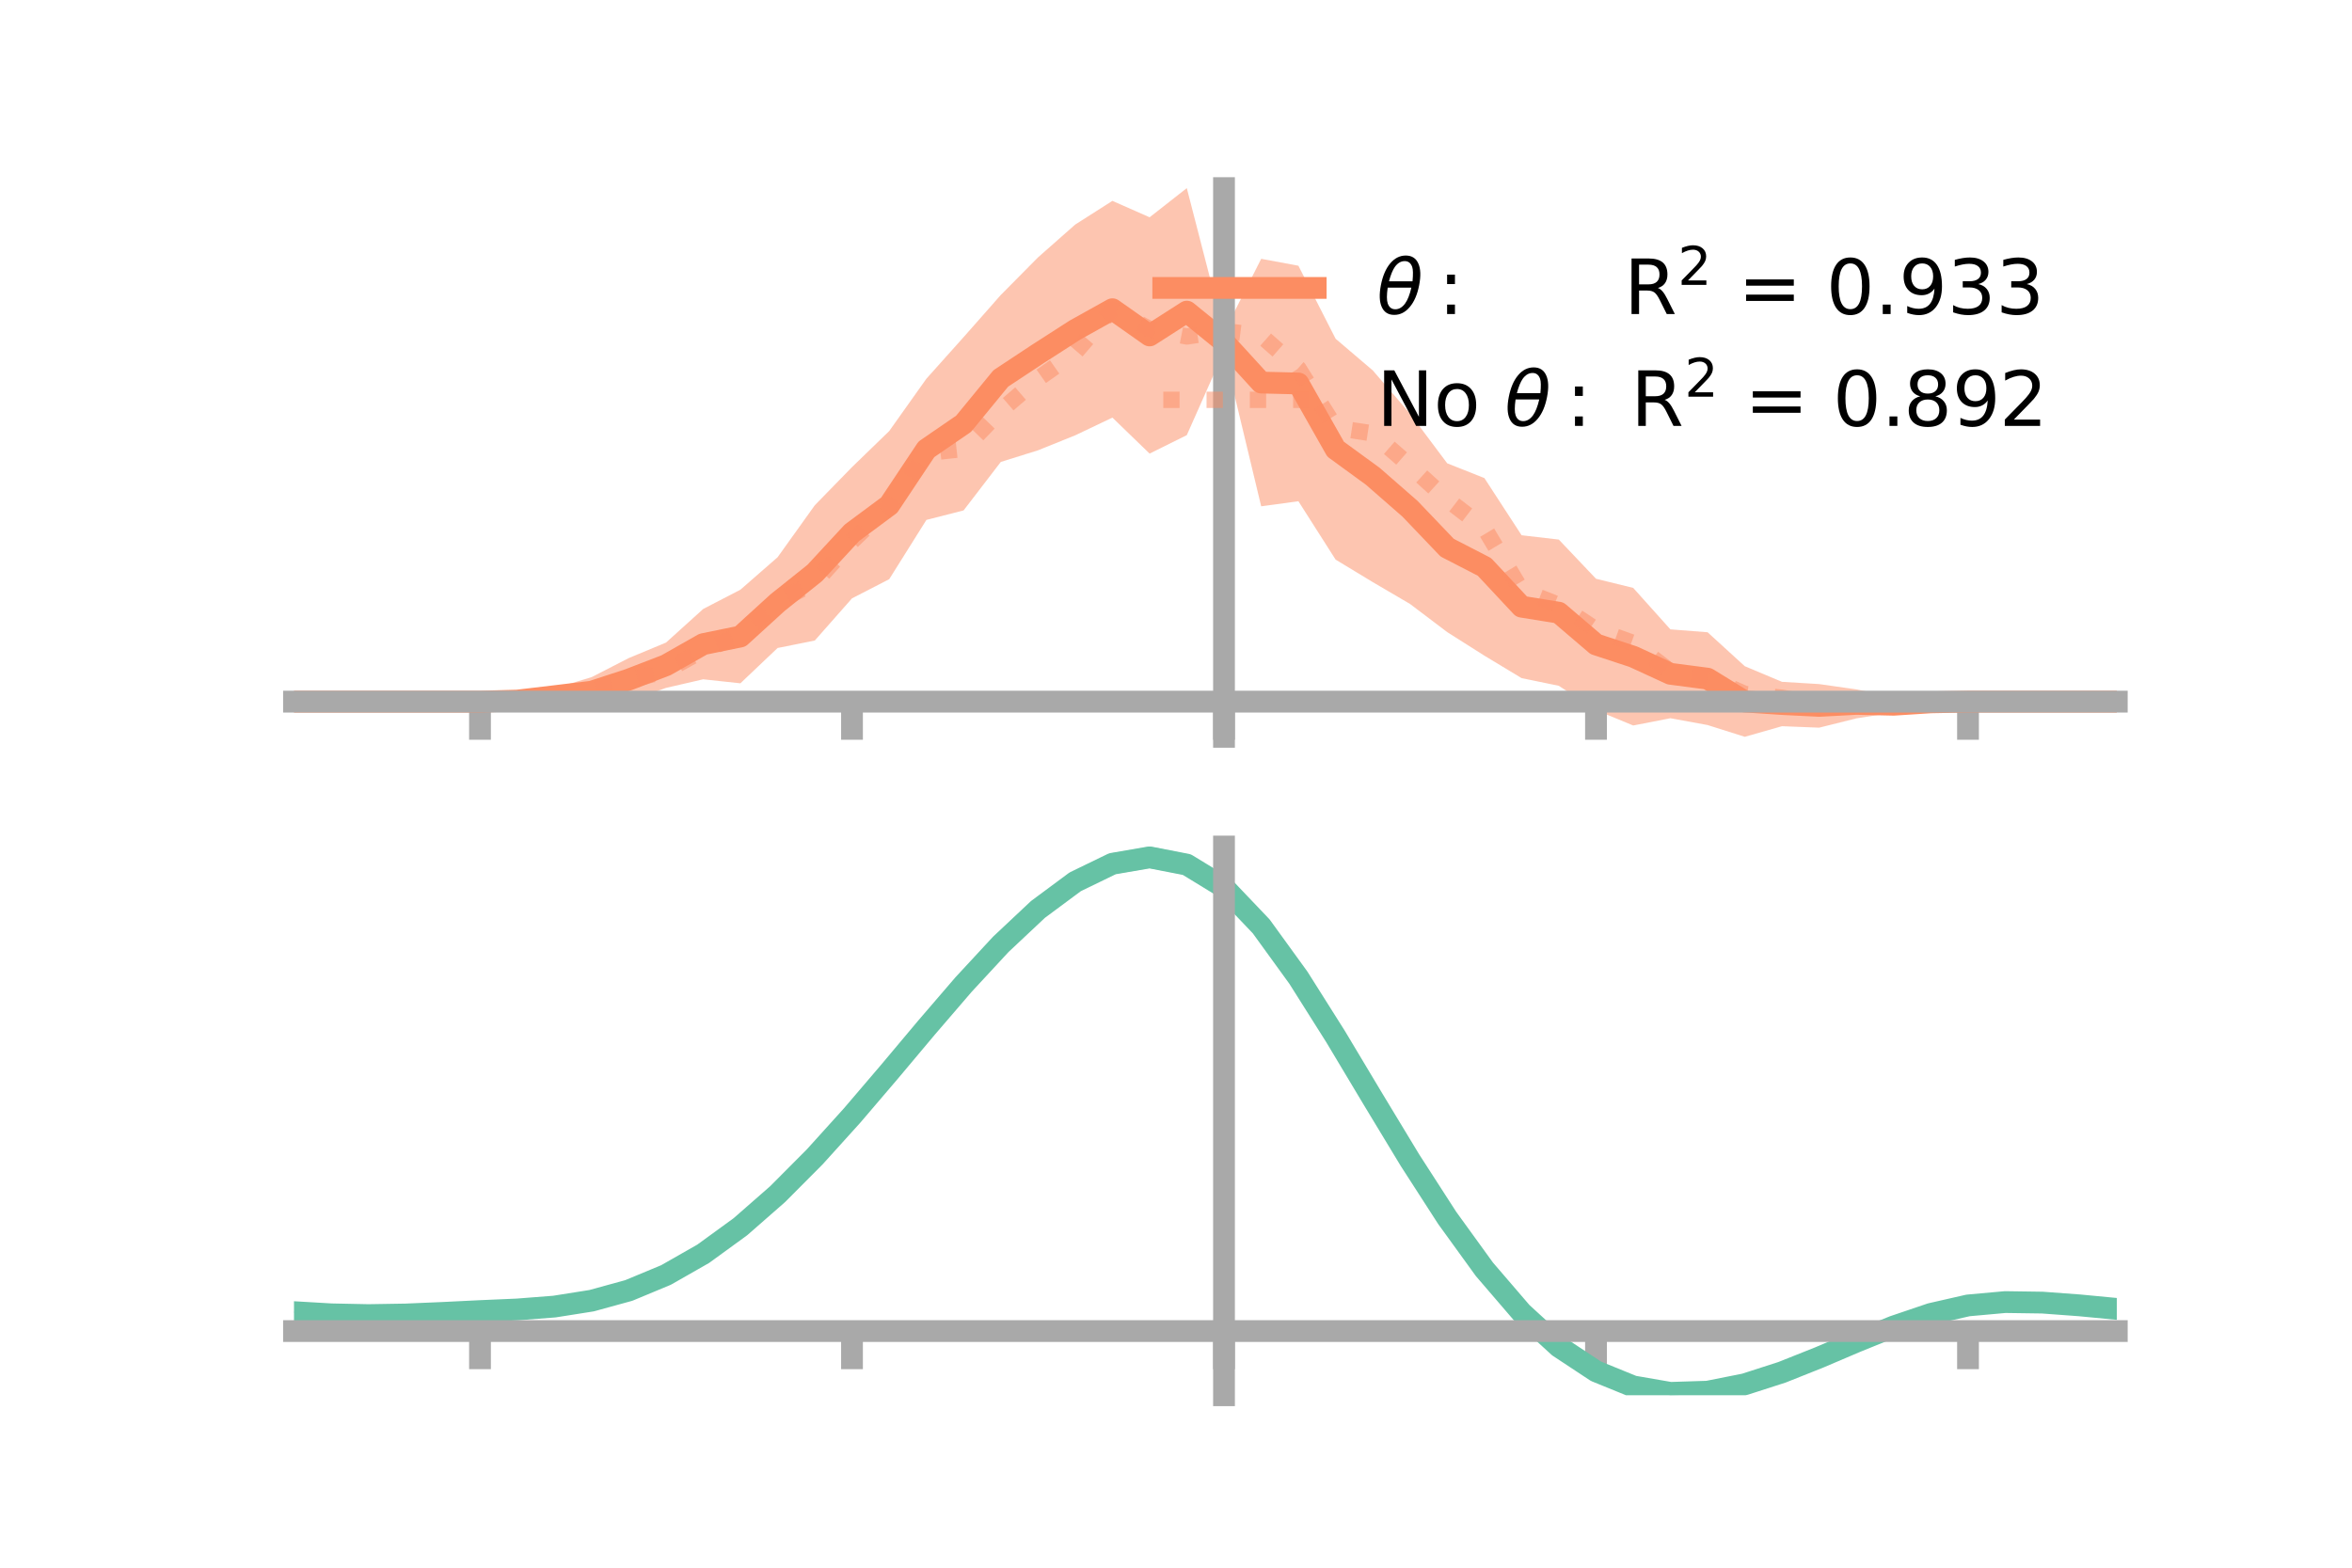 <?xml version="1.0" encoding="utf-8" standalone="no"?>
<!DOCTYPE svg PUBLIC "-//W3C//DTD SVG 1.1//EN"
  "http://www.w3.org/Graphics/SVG/1.1/DTD/svg11.dtd">
<!-- Created with matplotlib (https://matplotlib.org/) -->
<svg height="144pt" version="1.1" viewBox="0 0 216 144" width="216pt" xmlns="http://www.w3.org/2000/svg" xmlns:xlink="http://www.w3.org/1999/xlink">
 <defs>
  <style type="text/css">*{stroke-linecap:butt;stroke-linejoin:round;}</style>
 </defs>
 <g id="figure_1">
  <g id="patch_1">
   <path d="M 0 144 
L 216 144 
L 216 0 
L 0 0 
z
" style="fill:none;"/>
  </g>
  <g id="axes_1">
   <g id="patch_2">
    <path d="M 27 67.68 
L 194.4 67.68 
L 194.4 17.28 
L 27 17.28 
z
" style="fill:none;"/>
   </g>
   <g id="PolyCollection_1">
    <path clip-path="url(#pc2c5034701)" d="M 27 64.448 
L 27 64.448 
L 30.416 64.448 
L 33.833 64.448 
L 37.249 64.448 
L 40.665 64.448 
L 44.082 64.447 
L 47.498 64.119 
L 50.914 63.231 
L 54.331 62.2 
L 57.747 60.446 
L 61.163 59.025 
L 64.58 55.937 
L 67.996 54.167 
L 71.412 51.185 
L 74.829 46.41 
L 78.245 42.907 
L 81.661 39.596 
L 85.078 34.785 
L 88.494 30.967 
L 91.91 27.094 
L 95.327 23.643 
L 98.743 20.628 
L 102.159 18.45 
L 105.576 19.959 
L 108.992 17.28 
L 112.408 30.526 
L 115.824 23.773 
L 119.241 24.409 
L 122.657 31.114 
L 126.073 34.026 
L 129.49 37.992 
L 132.906 42.557 
L 136.322 43.914 
L 139.739 49.166 
L 143.155 49.562 
L 146.571 53.162 
L 149.988 54.001 
L 153.404 57.81 
L 156.82 58.076 
L 160.237 61.196 
L 163.653 62.63 
L 167.069 62.836 
L 170.486 63.325 
L 173.902 64.017 
L 177.318 64.279 
L 180.735 64.448 
L 184.151 64.448 
L 187.567 64.448 
L 190.984 64.448 
L 194.4 64.448 
L 194.4 64.448 
L 194.4 64.448 
L 190.984 64.448 
L 187.567 64.448 
L 184.151 64.448 
L 180.735 64.448 
L 177.318 64.748 
L 173.902 65.451 
L 170.486 65.985 
L 167.069 66.84 
L 163.653 66.706 
L 160.237 67.68 
L 156.82 66.599 
L 153.404 65.973 
L 149.988 66.64 
L 146.571 65.228 
L 143.155 62.993 
L 139.739 62.289 
L 136.322 60.226 
L 132.906 58.061 
L 129.49 55.475 
L 126.073 53.472 
L 122.657 51.402 
L 119.241 46.041 
L 115.824 46.508 
L 112.408 32.277 
L 108.992 39.969 
L 105.576 41.665 
L 102.159 38.359 
L 98.743 39.987 
L 95.327 41.364 
L 91.91 42.431 
L 88.494 46.883 
L 85.078 47.757 
L 81.661 53.202 
L 78.245 54.962 
L 74.829 58.836 
L 71.412 59.521 
L 67.996 62.765 
L 64.58 62.397 
L 61.163 63.187 
L 57.747 64.402 
L 54.331 64.874 
L 50.914 64.669 
L 47.498 64.588 
L 44.082 64.448 
L 40.665 64.448 
L 37.249 64.448 
L 33.833 64.448 
L 30.416 64.448 
L 27 64.448 
z
" style="fill:#fc8d62;fill-opacity:0.5;"/>
   </g>
   <g id="matplotlib.axis_1">
    <g id="xtick_1">
     <g id="line2d_1">
      <defs>
       <path d="M 0 0 
L 0 3.5 
" id="m28525a7a86" style="stroke:#a9a9a9;stroke-width:2;"/>
      </defs>
      <g>
       <use style="fill:#a9a9a9;stroke:#a9a9a9;stroke-width:2;" x="44.082" xlink:href="#m28525a7a86" y="64.448"/>
      </g>
     </g>
    </g>
    <g id="xtick_2">
     <g id="line2d_2">
      <g>
       <use style="fill:#a9a9a9;stroke:#a9a9a9;stroke-width:2;" x="78.245" xlink:href="#m28525a7a86" y="64.448"/>
      </g>
     </g>
    </g>
    <g id="xtick_3">
     <g id="line2d_3">
      <g>
       <use style="fill:#a9a9a9;stroke:#a9a9a9;stroke-width:2;" x="112.408" xlink:href="#m28525a7a86" y="64.448"/>
      </g>
     </g>
    </g>
    <g id="xtick_4">
     <g id="line2d_4">
      <g>
       <use style="fill:#a9a9a9;stroke:#a9a9a9;stroke-width:2;" x="146.571" xlink:href="#m28525a7a86" y="64.448"/>
      </g>
     </g>
    </g>
    <g id="xtick_5">
     <g id="line2d_5">
      <g>
       <use style="fill:#a9a9a9;stroke:#a9a9a9;stroke-width:2;" x="180.735" xlink:href="#m28525a7a86" y="64.448"/>
      </g>
     </g>
    </g>
   </g>
   <g id="matplotlib.axis_2"/>
   <g id="line2d_6">
    <path clip-path="url(#pc2c5034701)" d="M 27 64.448 
L 30.416 64.448 
L 33.833 64.448 
L 37.249 64.448 
L 40.665 64.448 
L 44.082 64.448 
L 47.498 64.354 
L 50.914 63.95 
L 54.331 63.537 
L 57.747 62.424 
L 61.163 61.106 
L 64.58 59.167 
L 67.996 58.466 
L 71.412 55.353 
L 74.829 52.623 
L 78.245 48.935 
L 81.661 46.399 
L 85.078 41.271 
L 88.494 38.925 
L 91.91 34.762 
L 95.327 32.504 
L 98.743 30.307 
L 102.159 28.404 
L 105.576 30.812 
L 108.992 28.624 
L 112.408 31.402 
L 115.824 35.141 
L 119.241 35.225 
L 122.657 41.258 
L 126.073 43.749 
L 129.49 46.733 
L 132.906 50.309 
L 136.322 52.07 
L 139.739 55.727 
L 143.155 56.278 
L 146.571 59.195 
L 149.988 60.32 
L 153.404 61.891 
L 156.82 62.338 
L 160.237 64.438 
L 163.653 64.668 
L 167.069 64.838 
L 170.486 64.655 
L 173.902 64.734 
L 177.318 64.514 
L 180.735 64.448 
L 184.151 64.448 
L 187.567 64.448 
L 190.984 64.448 
L 194.4 64.448 
" style="fill:none;stroke:#fc8d62;stroke-linecap:square;stroke-width:2;"/>
   </g>
   <g id="line2d_7">
    <path clip-path="url(#pc2c5034701)" d="M 27 64.448 
L 30.416 64.448 
L 33.833 64.448 
L 37.249 64.448 
L 40.665 64.448 
L 44.082 64.448 
L 47.498 64.363 
L 50.914 64.212 
L 54.331 63.469 
L 57.747 62.507 
L 61.163 61.612 
L 64.58 59.719 
L 67.996 58.36 
L 71.412 55.252 
L 74.829 53.511 
L 78.245 49.713 
L 81.661 46.424 
L 85.078 41.61 
L 88.494 41.239 
L 91.91 37.708 
L 95.327 34.777 
L 98.743 32.378 
L 102.159 28.404 
L 105.576 30.228 
L 108.992 30.906 
L 112.408 30.397 
L 115.824 30.837 
L 119.241 33.845 
L 122.657 39.29 
L 126.073 39.815 
L 129.49 42.788 
L 132.906 45.889 
L 136.322 48.512 
L 139.739 54.218 
L 143.155 55.571 
L 146.571 57.824 
L 149.988 59.061 
L 153.404 61.682 
L 156.82 62.22 
L 160.237 63.742 
L 163.653 64.089 
L 167.069 64.718 
L 170.486 64.693 
L 173.902 64.471 
L 177.318 64.507 
L 180.735 64.448 
L 184.151 64.448 
L 187.567 64.448 
L 190.984 64.448 
L 194.4 64.448 
" style="fill:none;stroke:#fc8d62;stroke-dasharray:1.5,2.475;stroke-dashoffset:0;stroke-opacity:0.5;stroke-width:1.5;"/>
   </g>
   <g id="patch_3">
    <path d="M 112.408 67.68 
L 112.408 17.28 
" style="fill:none;stroke:#a9a9a9;stroke-linecap:square;stroke-linejoin:miter;stroke-width:2;"/>
   </g>
   <g id="patch_4">
    <path d="M 194.4 67.68 
L 194.4 17.28 
" style="fill:none;"/>
   </g>
   <g id="patch_5">
    <path d="M 27 64.448 
L 194.4 64.448 
" style="fill:none;stroke:#a9a9a9;stroke-linecap:square;stroke-linejoin:miter;stroke-width:2;"/>
   </g>
   <g id="patch_6">
    <path d="M 27 17.28 
L 194.4 17.28 
" style="fill:none;"/>
   </g>
   <g id="legend_1">
    <g id="line2d_8">
     <path d="M 106.83 26.449 
L 120.83 26.449 
" style="fill:none;stroke:#fc8d62;stroke-linecap:square;stroke-width:2;"/>
    </g>
    <g id="line2d_9"/>
    <g id="text_1">
     <!-- $\theta:$      R$^{2}$ = 0.933 -->
     <g transform="translate(126.43 28.899)scale(0.07 -0.07)">
      <defs>
       <path d="M 45.516 34.672 
L 14.453 34.672 
Q 12.359 20.062 14.5 13.875 
Q 17.188 6.25 24.469 6.25 
Q 31.781 6.25 37.359 13.922 
Q 42.234 20.656 45.516 34.672 
z
M 47.016 42.969 
Q 48.344 56.844 46.625 61.719 
Q 43.953 69.438 36.766 69.438 
Q 29.297 69.438 23.828 61.812 
Q 19.531 55.672 16.156 42.969 
z
M 38.188 76.766 
Q 49.906 76.766 54.594 66.406 
Q 59.281 56.109 55.719 37.844 
Q 52.203 19.625 43.453 9.281 
Q 34.766 -1.125 23.047 -1.125 
Q 11.281 -1.125 6.641 9.281 
Q 2 19.625 5.516 37.844 
Q 9.078 56.109 17.719 66.406 
Q 26.422 76.766 38.188 76.766 
z
" id="DejaVuSans-Oblique-952"/>
       <path d="M 11.719 12.406 
L 22.016 12.406 
L 22.016 0 
L 11.719 0 
z
M 11.719 51.703 
L 22.016 51.703 
L 22.016 39.312 
L 11.719 39.312 
z
" id="DejaVuSans-58"/>
       <path id="DejaVuSans-32"/>
       <path d="M 44.391 34.188 
Q 47.562 33.109 50.562 29.594 
Q 53.562 26.078 56.594 19.922 
L 66.609 0 
L 56 0 
L 46.688 18.703 
Q 43.062 26.031 39.672 28.422 
Q 36.281 30.812 30.422 30.812 
L 19.672 30.812 
L 19.672 0 
L 9.812 0 
L 9.812 72.906 
L 32.078 72.906 
Q 44.578 72.906 50.734 67.672 
Q 56.891 62.453 56.891 51.906 
Q 56.891 45.016 53.688 40.469 
Q 50.484 35.938 44.391 34.188 
z
M 19.672 64.797 
L 19.672 38.922 
L 32.078 38.922 
Q 39.203 38.922 42.844 42.219 
Q 46.484 45.516 46.484 51.906 
Q 46.484 58.297 42.844 61.547 
Q 39.203 64.797 32.078 64.797 
z
" id="DejaVuSans-82"/>
       <path d="M 19.188 8.297 
L 53.609 8.297 
L 53.609 0 
L 7.328 0 
L 7.328 8.297 
Q 12.938 14.109 22.625 23.891 
Q 32.328 33.688 34.812 36.531 
Q 39.547 41.844 41.422 45.531 
Q 43.312 49.219 43.312 52.781 
Q 43.312 58.594 39.234 62.25 
Q 35.156 65.922 28.609 65.922 
Q 23.969 65.922 18.812 64.312 
Q 13.672 62.703 7.812 59.422 
L 7.812 69.391 
Q 13.766 71.781 18.938 73 
Q 24.125 74.219 28.422 74.219 
Q 39.75 74.219 46.484 68.547 
Q 53.219 62.891 53.219 53.422 
Q 53.219 48.922 51.531 44.891 
Q 49.859 40.875 45.406 35.406 
Q 44.188 33.984 37.641 27.219 
Q 31.109 20.453 19.188 8.297 
z
" id="DejaVuSans-50"/>
       <path d="M 10.594 45.406 
L 73.188 45.406 
L 73.188 37.203 
L 10.594 37.203 
z
M 10.594 25.484 
L 73.188 25.484 
L 73.188 17.188 
L 10.594 17.188 
z
" id="DejaVuSans-61"/>
       <path d="M 31.781 66.406 
Q 24.172 66.406 20.328 58.906 
Q 16.5 51.422 16.5 36.375 
Q 16.5 21.391 20.328 13.891 
Q 24.172 6.391 31.781 6.391 
Q 39.453 6.391 43.281 13.891 
Q 47.125 21.391 47.125 36.375 
Q 47.125 51.422 43.281 58.906 
Q 39.453 66.406 31.781 66.406 
z
M 31.781 74.219 
Q 44.047 74.219 50.516 64.516 
Q 56.984 54.828 56.984 36.375 
Q 56.984 17.969 50.516 8.266 
Q 44.047 -1.422 31.781 -1.422 
Q 19.531 -1.422 13.062 8.266 
Q 6.594 17.969 6.594 36.375 
Q 6.594 54.828 13.062 64.516 
Q 19.531 74.219 31.781 74.219 
z
" id="DejaVuSans-48"/>
       <path d="M 10.688 12.406 
L 21 12.406 
L 21 0 
L 10.688 0 
z
" id="DejaVuSans-46"/>
       <path d="M 10.984 1.516 
L 10.984 10.5 
Q 14.703 8.734 18.5 7.812 
Q 22.312 6.891 25.984 6.891 
Q 35.75 6.891 40.891 13.453 
Q 46.047 20.016 46.781 33.406 
Q 43.953 29.203 39.594 26.953 
Q 35.25 24.703 29.984 24.703 
Q 19.047 24.703 12.672 31.312 
Q 6.297 37.938 6.297 49.422 
Q 6.297 60.641 12.938 67.422 
Q 19.578 74.219 30.609 74.219 
Q 43.266 74.219 49.922 64.516 
Q 56.594 54.828 56.594 36.375 
Q 56.594 19.141 48.406 8.859 
Q 40.234 -1.422 26.422 -1.422 
Q 22.703 -1.422 18.891 -0.688 
Q 15.094 0.047 10.984 1.516 
z
M 30.609 32.422 
Q 37.25 32.422 41.125 36.953 
Q 45.016 41.5 45.016 49.422 
Q 45.016 57.281 41.125 61.844 
Q 37.25 66.406 30.609 66.406 
Q 23.969 66.406 20.094 61.844 
Q 16.219 57.281 16.219 49.422 
Q 16.219 41.5 20.094 36.953 
Q 23.969 32.422 30.609 32.422 
z
" id="DejaVuSans-57"/>
       <path d="M 40.578 39.312 
Q 47.656 37.797 51.625 33 
Q 55.609 28.219 55.609 21.188 
Q 55.609 10.406 48.188 4.484 
Q 40.766 -1.422 27.094 -1.422 
Q 22.516 -1.422 17.656 -0.516 
Q 12.797 0.391 7.625 2.203 
L 7.625 11.719 
Q 11.719 9.328 16.594 8.109 
Q 21.484 6.891 26.812 6.891 
Q 36.078 6.891 40.938 10.547 
Q 45.797 14.203 45.797 21.188 
Q 45.797 27.641 41.281 31.266 
Q 36.766 34.906 28.719 34.906 
L 20.219 34.906 
L 20.219 43.016 
L 29.109 43.016 
Q 36.375 43.016 40.234 45.922 
Q 44.094 48.828 44.094 54.297 
Q 44.094 59.906 40.109 62.906 
Q 36.141 65.922 28.719 65.922 
Q 24.656 65.922 20.016 65.031 
Q 15.375 64.156 9.812 62.312 
L 9.812 71.094 
Q 15.438 72.656 20.344 73.438 
Q 25.25 74.219 29.594 74.219 
Q 40.828 74.219 47.359 69.109 
Q 53.906 64.016 53.906 55.328 
Q 53.906 49.266 50.438 45.094 
Q 46.969 40.922 40.578 39.312 
z
" id="DejaVuSans-51"/>
      </defs>
      <use transform="translate(0 0.766)" xlink:href="#DejaVuSans-Oblique-952"/>
      <use transform="translate(80.664 0.766)" xlink:href="#DejaVuSans-58"/>
      <use transform="translate(133.838 0.766)" xlink:href="#DejaVuSans-32"/>
      <use transform="translate(165.625 0.766)" xlink:href="#DejaVuSans-32"/>
      <use transform="translate(197.412 0.766)" xlink:href="#DejaVuSans-32"/>
      <use transform="translate(229.199 0.766)" xlink:href="#DejaVuSans-32"/>
      <use transform="translate(260.986 0.766)" xlink:href="#DejaVuSans-32"/>
      <use transform="translate(292.773 0.766)" xlink:href="#DejaVuSans-32"/>
      <use transform="translate(324.561 0.766)" xlink:href="#DejaVuSans-82"/>
      <use transform="translate(395 39.047)scale(0.7)" xlink:href="#DejaVuSans-50"/>
      <use transform="translate(442.271 0.766)" xlink:href="#DejaVuSans-32"/>
      <use transform="translate(474.058 0.766)" xlink:href="#DejaVuSans-61"/>
      <use transform="translate(557.847 0.766)" xlink:href="#DejaVuSans-32"/>
      <use transform="translate(589.634 0.766)" xlink:href="#DejaVuSans-48"/>
      <use transform="translate(653.257 0.766)" xlink:href="#DejaVuSans-46"/>
      <use transform="translate(685.044 0.766)" xlink:href="#DejaVuSans-57"/>
      <use transform="translate(748.667 0.766)" xlink:href="#DejaVuSans-51"/>
      <use transform="translate(812.29 0.766)" xlink:href="#DejaVuSans-51"/>
     </g>
    </g>
    <g id="line2d_10">
     <path d="M 106.83 36.724 
L 120.83 36.724 
" style="fill:none;stroke:#fc8d62;stroke-dasharray:1.5,2.475;stroke-dashoffset:0;stroke-opacity:0.5;stroke-width:1.5;"/>
    </g>
    <g id="line2d_11"/>
    <g id="text_2">
     <!-- No $\theta:$ R$^{2}$ = 0.892 -->
     <g transform="translate(126.43 39.174)scale(0.07 -0.07)">
      <defs>
       <path d="M 9.812 72.906 
L 23.094 72.906 
L 55.422 11.922 
L 55.422 72.906 
L 64.984 72.906 
L 64.984 0 
L 51.703 0 
L 19.391 60.984 
L 19.391 0 
L 9.812 0 
z
" id="DejaVuSans-78"/>
       <path d="M 30.609 48.391 
Q 23.391 48.391 19.188 42.75 
Q 14.984 37.109 14.984 27.297 
Q 14.984 17.484 19.156 11.844 
Q 23.344 6.203 30.609 6.203 
Q 37.797 6.203 41.984 11.859 
Q 46.188 17.531 46.188 27.297 
Q 46.188 37.016 41.984 42.703 
Q 37.797 48.391 30.609 48.391 
z
M 30.609 56 
Q 42.328 56 49.016 48.375 
Q 55.719 40.766 55.719 27.297 
Q 55.719 13.875 49.016 6.219 
Q 42.328 -1.422 30.609 -1.422 
Q 18.844 -1.422 12.172 6.219 
Q 5.516 13.875 5.516 27.297 
Q 5.516 40.766 12.172 48.375 
Q 18.844 56 30.609 56 
z
" id="DejaVuSans-111"/>
       <path d="M 31.781 34.625 
Q 24.75 34.625 20.719 30.859 
Q 16.703 27.094 16.703 20.516 
Q 16.703 13.922 20.719 10.156 
Q 24.75 6.391 31.781 6.391 
Q 38.812 6.391 42.859 10.172 
Q 46.922 13.969 46.922 20.516 
Q 46.922 27.094 42.891 30.859 
Q 38.875 34.625 31.781 34.625 
z
M 21.922 38.812 
Q 15.578 40.375 12.031 44.719 
Q 8.5 49.078 8.5 55.328 
Q 8.5 64.062 14.719 69.141 
Q 20.953 74.219 31.781 74.219 
Q 42.672 74.219 48.875 69.141 
Q 55.078 64.062 55.078 55.328 
Q 55.078 49.078 51.531 44.719 
Q 48 40.375 41.703 38.812 
Q 48.828 37.156 52.797 32.312 
Q 56.781 27.484 56.781 20.516 
Q 56.781 9.906 50.312 4.234 
Q 43.844 -1.422 31.781 -1.422 
Q 19.734 -1.422 13.25 4.234 
Q 6.781 9.906 6.781 20.516 
Q 6.781 27.484 10.781 32.312 
Q 14.797 37.156 21.922 38.812 
z
M 18.312 54.391 
Q 18.312 48.734 21.844 45.562 
Q 25.391 42.391 31.781 42.391 
Q 38.141 42.391 41.719 45.562 
Q 45.312 48.734 45.312 54.391 
Q 45.312 60.062 41.719 63.234 
Q 38.141 66.406 31.781 66.406 
Q 25.391 66.406 21.844 63.234 
Q 18.312 60.062 18.312 54.391 
z
" id="DejaVuSans-56"/>
      </defs>
      <use transform="translate(0 0.766)" xlink:href="#DejaVuSans-78"/>
      <use transform="translate(74.805 0.766)" xlink:href="#DejaVuSans-111"/>
      <use transform="translate(135.986 0.766)" xlink:href="#DejaVuSans-32"/>
      <use transform="translate(167.773 0.766)" xlink:href="#DejaVuSans-Oblique-952"/>
      <use transform="translate(248.438 0.766)" xlink:href="#DejaVuSans-58"/>
      <use transform="translate(301.611 0.766)" xlink:href="#DejaVuSans-32"/>
      <use transform="translate(333.398 0.766)" xlink:href="#DejaVuSans-82"/>
      <use transform="translate(403.838 39.047)scale(0.7)" xlink:href="#DejaVuSans-50"/>
      <use transform="translate(451.108 0.766)" xlink:href="#DejaVuSans-32"/>
      <use transform="translate(482.896 0.766)" xlink:href="#DejaVuSans-61"/>
      <use transform="translate(566.685 0.766)" xlink:href="#DejaVuSans-32"/>
      <use transform="translate(598.472 0.766)" xlink:href="#DejaVuSans-48"/>
      <use transform="translate(662.095 0.766)" xlink:href="#DejaVuSans-46"/>
      <use transform="translate(691.257 0.766)" xlink:href="#DejaVuSans-56"/>
      <use transform="translate(754.88 0.766)" xlink:href="#DejaVuSans-57"/>
      <use transform="translate(816.753 0.766)" xlink:href="#DejaVuSans-50"/>
     </g>
    </g>
   </g>
  </g>
  <g id="axes_2">
   <g id="patch_7">
    <path d="M 27 128.16 
L 194.4 128.16 
L 194.4 77.76 
L 27 77.76 
z
" style="fill:none;"/>
   </g>
   <g id="PolyCollection_2">
    <path clip-path="url(#pb9d585daf6)" d="M 27 120.569 
L 27 120.486 
L 30.416 120.696 
L 33.833 120.768 
L 37.249 120.706 
L 40.665 120.551 
L 44.082 120.376 
L 47.498 120.222 
L 50.914 119.951 
L 54.331 119.404 
L 57.747 118.455 
L 61.163 117.012 
L 64.58 115.023 
L 67.996 112.479 
L 71.412 109.413 
L 74.829 105.893 
L 78.245 102.017 
L 81.661 97.918 
L 85.078 93.747 
L 88.494 89.682 
L 91.91 85.91 
L 95.327 82.631 
L 98.743 80.047 
L 102.159 78.358 
L 105.576 77.76 
L 108.992 78.439 
L 112.408 80.561 
L 115.824 84.205 
L 119.241 88.993 
L 122.657 94.49 
L 126.073 100.289 
L 129.49 106.032 
L 132.906 111.421 
L 136.322 116.221 
L 139.739 120.263 
L 143.155 123.444 
L 146.571 125.726 
L 149.988 127.129 
L 153.404 127.725 
L 156.82 127.622 
L 160.237 126.955 
L 163.653 125.873 
L 167.069 124.537 
L 170.486 123.109 
L 173.902 121.746 
L 177.318 120.602 
L 180.735 119.827 
L 184.151 119.52 
L 187.567 119.574 
L 190.984 119.837 
L 194.4 120.175 
L 194.4 120.285 
L 194.4 120.285 
L 190.984 119.972 
L 187.567 119.728 
L 184.151 119.684 
L 180.735 119.994 
L 177.318 120.779 
L 173.902 121.951 
L 170.486 123.361 
L 167.069 124.844 
L 163.653 126.23 
L 160.237 127.351 
L 156.82 128.044 
L 153.404 128.16 
L 149.988 127.574 
L 146.571 126.193 
L 143.155 123.962 
L 139.739 120.873 
L 136.322 116.962 
L 132.906 112.324 
L 129.49 107.116 
L 126.073 101.561 
L 122.657 95.947 
L 119.241 90.62 
L 115.824 85.978 
L 112.408 82.447 
L 108.992 80.396 
L 105.576 79.745 
L 102.159 80.325 
L 98.743 81.952 
L 95.327 84.434 
L 91.91 87.577 
L 88.494 91.183 
L 85.078 95.062 
L 81.661 99.035 
L 78.245 102.936 
L 74.829 106.619 
L 71.412 109.966 
L 67.996 112.883 
L 64.58 115.31 
L 61.163 117.219 
L 57.747 118.617 
L 54.331 119.545 
L 50.914 120.08 
L 47.498 120.341 
L 44.082 120.483 
L 40.665 120.642 
L 37.249 120.778 
L 33.833 120.827 
L 30.416 120.758 
L 27 120.569 
z
" style="fill:#66c2a5;fill-opacity:0.5;"/>
   </g>
   <g id="matplotlib.axis_3">
    <g id="xtick_6">
     <g id="line2d_12">
      <g>
       <use style="fill:#a9a9a9;stroke:#a9a9a9;stroke-width:2;" x="44.082" xlink:href="#m28525a7a86" y="122.263"/>
      </g>
     </g>
    </g>
    <g id="xtick_7">
     <g id="line2d_13">
      <g>
       <use style="fill:#a9a9a9;stroke:#a9a9a9;stroke-width:2;" x="78.245" xlink:href="#m28525a7a86" y="122.263"/>
      </g>
     </g>
    </g>
    <g id="xtick_8">
     <g id="line2d_14">
      <g>
       <use style="fill:#a9a9a9;stroke:#a9a9a9;stroke-width:2;" x="112.408" xlink:href="#m28525a7a86" y="122.263"/>
      </g>
     </g>
    </g>
    <g id="xtick_9">
     <g id="line2d_15">
      <g>
       <use style="fill:#a9a9a9;stroke:#a9a9a9;stroke-width:2;" x="146.571" xlink:href="#m28525a7a86" y="122.263"/>
      </g>
     </g>
    </g>
    <g id="xtick_10">
     <g id="line2d_16">
      <g>
       <use style="fill:#a9a9a9;stroke:#a9a9a9;stroke-width:2;" x="180.735" xlink:href="#m28525a7a86" y="122.263"/>
      </g>
     </g>
    </g>
   </g>
   <g id="matplotlib.axis_4"/>
   <g id="line2d_17">
    <path clip-path="url(#pb9d585daf6)" d="M 27 120.527 
L 30.416 120.727 
L 33.833 120.798 
L 37.249 120.742 
L 40.665 120.597 
L 44.082 120.429 
L 47.498 120.281 
L 50.914 120.016 
L 54.331 119.475 
L 57.747 118.536 
L 61.163 117.115 
L 64.58 115.166 
L 67.996 112.681 
L 71.412 109.69 
L 74.829 106.256 
L 78.245 102.476 
L 81.661 98.476 
L 85.078 94.405 
L 88.494 90.432 
L 91.91 86.743 
L 95.327 83.533 
L 98.743 80.999 
L 102.159 79.341 
L 105.576 78.752 
L 108.992 79.417 
L 112.408 81.504 
L 115.824 85.091 
L 119.241 89.807 
L 122.657 95.218 
L 126.073 100.925 
L 129.49 106.574 
L 132.906 111.872 
L 136.322 116.591 
L 139.739 120.568 
L 143.155 123.703 
L 146.571 125.959 
L 149.988 127.351 
L 153.404 127.942 
L 156.82 127.833 
L 160.237 127.153 
L 163.653 126.052 
L 167.069 124.691 
L 170.486 123.235 
L 173.902 121.849 
L 177.318 120.69 
L 180.735 119.911 
L 184.151 119.602 
L 187.567 119.651 
L 190.984 119.904 
L 194.4 120.23 
" style="fill:none;stroke:#66c2a5;stroke-linecap:square;stroke-width:2;"/>
   </g>
   <g id="patch_8">
    <path d="M 112.408 128.16 
L 112.408 77.76 
" style="fill:none;stroke:#a9a9a9;stroke-linecap:square;stroke-linejoin:miter;stroke-width:2;"/>
   </g>
   <g id="patch_9">
    <path d="M 194.4 128.16 
L 194.4 77.76 
" style="fill:none;"/>
   </g>
   <g id="patch_10">
    <path d="M 27 122.263 
L 194.4 122.263 
" style="fill:none;stroke:#a9a9a9;stroke-linecap:square;stroke-linejoin:miter;stroke-width:2;"/>
   </g>
   <g id="patch_11">
    <path d="M 27 77.76 
L 194.4 77.76 
" style="fill:none;"/>
   </g>
  </g>
 </g>
 <defs>
  <clipPath id="pc2c5034701">
   <rect height="50.4" width="167.4" x="27" y="17.28"/>
  </clipPath>
  <clipPath id="pb9d585daf6">
   <rect height="50.4" width="167.4" x="27" y="77.76"/>
  </clipPath>
 </defs>
</svg>
